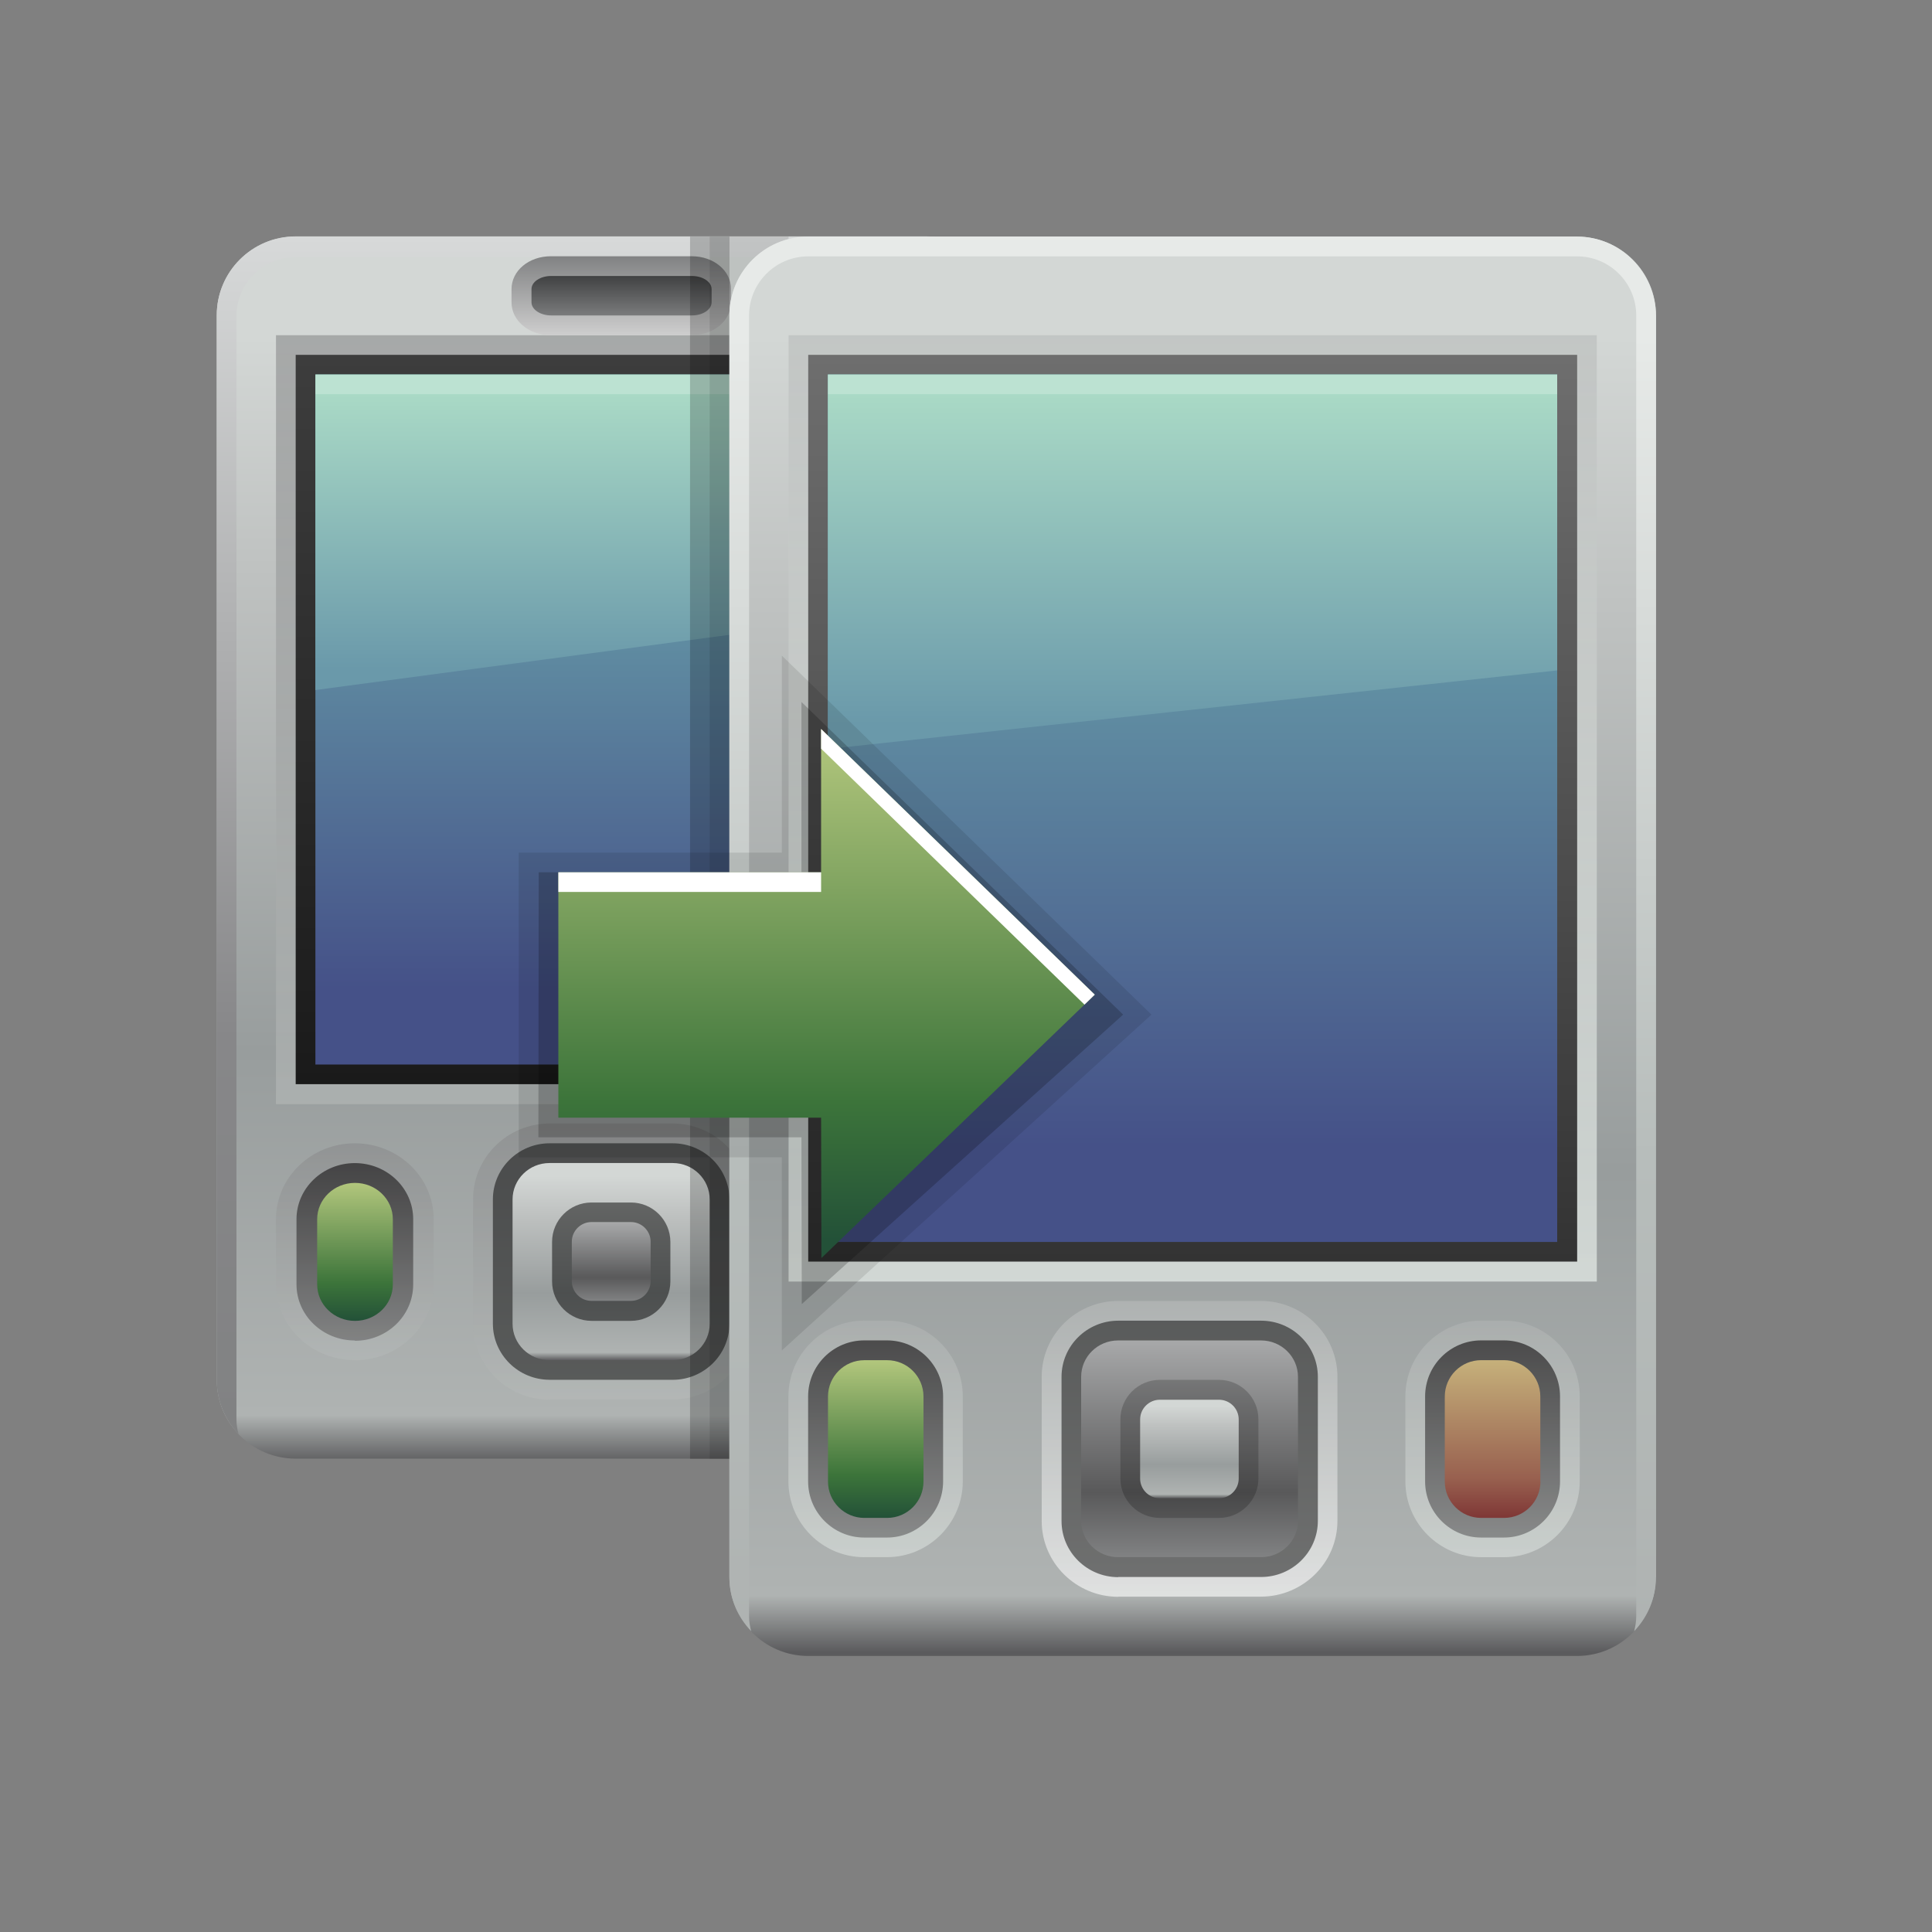<?xml version="1.0" encoding="UTF-8"?>
<!DOCTYPE svg PUBLIC "-//W3C//DTD SVG 1.1 Tiny//EN" "http://www.w3.org/Graphics/SVG/1.1/DTD/svg11-tiny.dtd">
<svg baseProfile="tiny" height="60" viewBox="0 0 60 60" width="60" xmlns="http://www.w3.org/2000/svg" xmlns:xlink="http://www.w3.org/1999/xlink">
<rect x="0" y="0" width="60" height="60" fill="#808080" stroke="none"/>
<g>
<rect fill="none" height="60" width="60"/>
<linearGradient gradientUnits="userSpaceOnUse" id="SVGID_1" x1="18.98" x2="18.98" y1="7.81" y2="45.46">
<stop offset="0" stop-color="#D3D7D5"/>
<stop offset="0.07" stop-color="#D3D7D5"/>
<stop offset="0.26" stop-color="#BFC2C1"/>
<stop offset="0.66" stop-color="#989D9D"/>
<stop offset="0.96" stop-color="#AFB3B2"/>
<stop offset="1" stop-color="#5B5B5D"/>
</linearGradient>
<path d="M31.22,42.85c0,1.354-1.097,2.449-2.449,2.449h-19.59c-1.353,0-2.449-1.096-2.449-2.449v-33.06c0-1.353,1.096-2.449,2.449-2.449h19.59c1.353,0,2.449,1.097,2.449,2.449v33.06z" fill="url(#SVGID_1)"/>
<linearGradient gradientUnits="userSpaceOnUse" id="SVGID_2" x1="18.98" x2="18.98" y1="7.35" y2="44.44">
<stop offset="0" stop-color="#D7D9D9"/>
<stop offset="0.67" stop-color="#878789"/>
<stop offset="1" stop-color="#818283"/>
</linearGradient>
<path d="M28.77,7.346h-19.59c-1.353,0-2.449,1.097-2.449,2.449v33.06c0,0.654,0.26,1.244,0.677,1.684-0.038-0.147-0.065-0.299-0.065-0.459v-34.26c0-1.013,0.824-1.837,1.837-1.837h19.59c1.013,0,1.836,0.824,1.836,1.837v34.28c0,0.16-0.026,0.312-0.064,0.459,0.417-0.439,0.678-1.029,0.678-1.684v-33.06c-0.01-1.352-1.1-2.449-2.46-2.449z" fill="url(#SVGID_2)"/>
<linearGradient gradientUnits="userSpaceOnUse" id="SVGID_3" x1="18.98" x2="18.98" y1="10.44" y2="34.29">
<stop offset="0" stop-color="#898A8B"/>
<stop offset="1" stop-color="#B5B9B8"/>
</linearGradient>
<rect fill="url(#SVGID_3)" fill-opacity="0.6" height="23.88" stroke-opacity="0.6" width="20.82" x="8.571" y="10.41"/>
<linearGradient gradientUnits="userSpaceOnUse" id="SVGID_4" x1="18.98" x2="18.98" y1="11.05" y2="33.67">
<stop offset="0" stop-color="#3D3D3D"/>
<stop offset="1" stop-color="#1A1A1A"/>
</linearGradient>
<rect fill="url(#SVGID_4)" height="22.65" width="19.59" x="9.183" y="11.02"/>
<linearGradient gradientUnits="userSpaceOnUse" id="SVGID_5" x1="18.98" x2="18.98" y1="11.66" y2="33.06">
<stop offset="0" stop-color="#70B4B6"/>
<stop offset="0.39" stop-color="#5F8BA1"/>
<stop offset="0.89" stop-color="#455188"/>
<stop offset="1" stop-color="#455188"/>
</linearGradient>
<rect fill="url(#SVGID_5)" height="21.43" width="18.37" x="9.795" y="11.63"/>
<linearGradient gradientUnits="userSpaceOnUse" id="SVGID_6" x1="18.98" x2="18.98" y1="12.14" y2="20.78">
<stop offset="0" stop-color="#AADAC6"/>
<stop offset="1" stop-color="#6A99AA"/>
</linearGradient>
<polygon fill="url(#SVGID_6)" points="28.16,18.98,9.795,21.43,9.795,12.24,28.16,12.24"/>
<rect fill="#BCE2D2" height="0.612" width="18.37" x="9.795" y="11.63"/>
<linearGradient gradientUnits="userSpaceOnUse" id="SVGID_7" x1="19.3" x2="19.3" y1="10.44" y2="7.99">
<stop offset="0" stop-color="#CFCFCF"/>
<stop offset="1" stop-color="#828384"/>
</linearGradient>
<path d="M17.11,10.41c-0.686,0-1.224-0.448-1.224-1.021v-0.41c0-0.572,0.538-1.021,1.224-1.021h4.37c0.686,0,1.224,0.448,1.224,1.021v0.408c0,0.573-0.538,1.021-1.224,1.021h-4.367z" fill="url(#SVGID_7)"/>
<linearGradient gradientUnits="userSpaceOnUse" id="SVGID_8" x1="19.3" x2="19.3" y1="8.32" y2="9.9">
<stop offset="0" stop-color="#353637"/>
<stop offset="1" stop-color="#7F8081"/>
</linearGradient>
<path d="M22.1,9.387c0,0.226-0.273,0.409-0.612,0.409h-4.37c-0.338,0-0.612-0.183-0.612-0.409v-0.408c0-0.226,0.274-0.408,0.612-0.408h4.37c0.338,0,0.612,0.183,0.612,0.408v0.408z" fill="url(#SVGID_8)"/>
<linearGradient gradientUnits="userSpaceOnUse" id="SVGID_9" x1="18.98" x2="18.98" y1="34.92" y2="43.41">
<stop offset="0" stop-color="#898A8B"/>
<stop offset="1" stop-color="#B5B9B8"/>
</linearGradient>
<path d="M17.07,43.47c-1.312,0-2.379-1.057-2.379-2.355v-3.87c0-1.298,1.067-2.354,2.379-2.354h3.813c1.311,0,2.378,1.057,2.378,2.354v3.862c0,1.298-1.067,2.354-2.379,2.354h-3.808z" fill="url(#SVGID_9)" fill-opacity="0.6" stroke-opacity="0.6"/>
<path d="M17.07,42.85c-0.972,0-1.763-0.781-1.763-1.742v-3.86c0-0.961,0.791-1.742,1.763-1.742h3.82c0.972,0,1.763,0.781,1.763,1.742v3.862c0,0.96-0.791,1.741-1.763,1.741h-3.822z" fill="#020202" fill-opacity="0.5" stroke-opacity="0.5"/>
<linearGradient gradientUnits="userSpaceOnUse" id="SVGID_10" x1="18.98" x2="18.98" y1="36.09" y2="42.25">
<stop offset="0" stop-color="#D3D7D5"/>
<stop offset="0.07" stop-color="#D3D7D5"/>
<stop offset="0.26" stop-color="#BFC2C1"/>
<stop offset="0.66" stop-color="#989D9D"/>
<stop offset="0.96" stop-color="#AFB3B2"/>
<stop offset="1" stop-color="#5B5B5D"/>
</linearGradient>
<path d="M22.04,41.11c0,0.625-0.514,1.131-1.146,1.131h-3.83c-0.633,0-1.146-0.506-1.146-1.131v-3.86c0-0.625,0.514-1.131,1.146-1.131h3.83c0.632,0,1.146,0.506,1.146,1.131v3.861z" fill="url(#SVGID_10)"/>
<path d="M18.37,41.02c-0.675,0-1.225-0.549-1.225-1.225v-1.225c0-0.676,0.549-1.225,1.225-1.225h1.224c0.675,0,1.225,0.549,1.225,1.225v1.225c0,0.676-0.549,1.225-1.225,1.225h-1.214z" fill="#020202" fill-opacity="0.5" stroke-opacity="0.5"/>
<linearGradient gradientUnits="userSpaceOnUse" id="SVGID_11" x1="18.98" x2="18.98" y1="37.95" y2="40.41">
<stop offset="0" stop-color="#A8A9AA"/>
<stop offset="0.7" stop-color="#59595A"/>
<stop offset="1" stop-color="#818283"/>
</linearGradient>
<path d="M18.37,40.4c-0.337,0-0.612-0.275-0.612-0.612v-1.225c0-0.336,0.275-0.611,0.612-0.611h1.224c0.337,0,0.612,0.275,0.612,0.611v1.225c0,0.337-0.275,0.612-0.612,0.612h-1.224z" fill="url(#SVGID_11)"/>
<linearGradient gradientUnits="userSpaceOnUse" id="SVGID_12" x1="11.02" x2="11.02" y1="35.48" y2="42.25">
<stop offset="0" stop-color="#898A8B"/>
<stop offset="1" stop-color="#B5B9B8"/>
</linearGradient>
<path d="M11.02,42.24c-1.35,0-2.449-1.057-2.449-2.355v-2.025c0-1.297,1.099-2.354,2.449-2.354s2.449,1.057,2.449,2.354v2.025c0,1.31-1.1,2.36-2.45,2.36z" fill="url(#SVGID_12)" fill-opacity="0.6" stroke-opacity="0.6"/>
<linearGradient gradientUnits="userSpaceOnUse" id="SVGID_13" x1="11.02" x2="11.02" y1="36.09" y2="41.64">
<stop offset="0" stop-color="#222021"/>
<stop offset="1" stop-color="#6E6E6F"/>
</linearGradient>
<path d="M11.02,41.63c-1,0-1.812-0.78-1.812-1.742v-2.025c0-0.961,0.813-1.742,1.812-1.742,1,0,1.812,0.781,1.812,1.743v2.025c0,0.97-0.81,1.75-1.81,1.75z" fill="url(#SVGID_13)" fill-opacity="0.7" stroke-opacity="0.7"/>
<linearGradient gradientUnits="userSpaceOnUse" id="SVGID_14" x1="11.02" x2="11.02" y1="36.71" y2="41.02">
<stop offset="0" stop-color="#B3C77D"/>
<stop offset="0.73" stop-color="#3C743A"/>
<stop offset="1" stop-color="#235138"/>
</linearGradient>
<path d="M12.2,39.89c0,0.625-0.526,1.131-1.175,1.131s-1.175-0.506-1.175-1.131v-2.025c0-0.623,0.526-1.129,1.175-1.129s1.175,0.506,1.175,1.13v2.027z" fill="url(#SVGID_14)"/>
<path d="M26.98,42.24c-1.374,0-2.493-1.057-2.493-2.355v-2.025c0-1.297,1.119-2.354,2.493-2.354h-0.089c1.375,0,2.494,1.057,2.494,2.354v2.025c0,1.298-1.119,2.354-2.493,2.354h0.091z" fill="url(#SVGID_12)" fill-opacity="0.6" stroke-opacity="0.6"/>
<path d="M26.98,41.63c-1.018,0-1.845-0.78-1.845-1.742v-2.025c0-0.961,0.828-1.742,1.845-1.742h-0.089c1.018,0,1.845,0.781,1.845,1.742v2.025c0,0.961-0.828,1.742-1.845,1.742h0.081z" fill="url(#SVGID_13)" fill-opacity="0.7" stroke-opacity="0.7"/>
<linearGradient gradientUnits="userSpaceOnUse" id="SVGID_17" x1="26.94" x2="26.94" y1="36.71" y2="41.02">
<stop offset="0" stop-color="#C6B17B"/>
<stop offset="0.75" stop-color="#98604F"/>
<stop offset="1" stop-color="#7F3736"/>
</linearGradient>
<path d="M28.09,39.89c0,0.625-0.536,1.131-1.196,1.131h0.089c-0.66,0-1.196-0.506-1.196-1.131v-2.025c0-0.624,0.536-1.13,1.196-1.13h-0.089c0.66,0,1.196,0.506,1.196,1.13v2.027z" fill="url(#SVGID_17)"/>
<rect fill="#020202" fill-opacity="0.2" height="37.96" stroke-opacity="0.2" width="1.225" x="21.43" y="7.346"/>
<rect fill="#020202" fill-opacity="0.1" height="37.96" stroke-opacity="0.1" width="2.449" x="22.04" y="7.346"/>
<linearGradient gradientUnits="userSpaceOnUse" id="SVGID_18" x1="37.04" x2="37.04" y1="7.35" y2="51.31">
<stop offset="0" stop-color="#D3D7D5"/>
<stop offset="0.07" stop-color="#D3D7D5"/>
<stop offset="0.26" stop-color="#BFC2C1"/>
<stop offset="0.66" stop-color="#989D9D"/>
<stop offset="0.96" stop-color="#AFB3B2"/>
<stop offset="1" stop-color="#5B5B5D"/>
</linearGradient>
<path d="M51.42,48.98c0,1.352-1.097,2.448-2.448,2.448h-23.87c-1.352,0-2.449-1.097-2.449-2.448v-39.18c0-1.353,1.097-2.449,2.449-2.449h23.88c1.352,0,2.448,1.097,2.448,2.449v39.18z" fill="url(#SVGID_18)"/>
<linearGradient gradientUnits="userSpaceOnUse" id="SVGID_19" x1="37.04" x2="37.04" y1="7.35" y2="50.55">
<stop offset="0" stop-color="#E7EAE8"/>
<stop offset="0.07" stop-color="#E7EAE8"/>
<stop offset="0.26" stop-color="#D8DCDA"/>
<stop offset="0.66" stop-color="#B7BDBB"/>
<stop offset="1" stop-color="#AFB3B2"/>
</linearGradient>
<path d="M48.98,7.346h-23.88c-1.352,0-2.449,1.097-2.449,2.449v39.18c0,0.652,0.26,1.242,0.677,1.683-0.038-0.147-0.065-0.3-0.065-0.459v-40.4c0-1.013,0.824-1.837,1.836-1.837h23.88c1.012,0,1.836,0.824,1.836,1.837v40.4c0,0.159-0.027,0.312-0.064,0.459,0.416-0.44,0.677-1.03,0.677-1.683v-39.18c-0.02-1.352-1.11-2.449-2.46-2.449z" fill="url(#SVGID_19)"/>
<linearGradient gradientUnits="userSpaceOnUse" id="SVGID_20" x1="37.04" x2="37.04" y1="10.45" y2="39.8">
<stop offset="0" stop-color="#B8BBBA"/>
<stop offset="1" stop-color="#F4FBF6"/>
</linearGradient>
<rect fill="url(#SVGID_20)" fill-opacity="0.6" height="29.39" stroke-opacity="0.6" width="25.1" x="24.49" y="10.41"/>
<linearGradient gradientUnits="userSpaceOnUse" id="SVGID_21" x1="37.04" x2="37.04" y1="11.06" y2="39.18">
<stop offset="0" stop-color="#6E6E6E"/>
<stop offset="1" stop-color="#333333"/>
</linearGradient>
<rect fill="url(#SVGID_21)" height="28.16" width="23.88" x="25.1" y="11.02"/>
<linearGradient gradientUnits="userSpaceOnUse" id="SVGID_22" x1="37.04" x2="37.04" y1="11.67" y2="38.57">
<stop offset="0" stop-color="#70B4B6"/>
<stop offset="0.39" stop-color="#5F8BA1"/>
<stop offset="0.89" stop-color="#455188"/>
<stop offset="1" stop-color="#455188"/>
</linearGradient>
<rect fill="url(#SVGID_22)" height="26.94" width="22.65" x="25.71" y="11.63"/>
<linearGradient gradientUnits="userSpaceOnUse" id="SVGID_23" x1="37.04" x2="37.04" y1="12.12" y2="22.49">
<stop offset="0" stop-color="#AADAC6"/>
<stop offset="1" stop-color="#6A99AA"/>
</linearGradient>
<polygon fill="url(#SVGID_23)" points="48.36,20.82,25.71,23.26,25.71,12.24,48.36,12.24"/>
<rect fill="#BCE2D2" height="0.612" width="22.65" x="25.71" y="11.63"/>
<linearGradient gradientUnits="userSpaceOnUse" id="SVGID_24" x1="36.94" x2="36.94" y1="40.43" y2="49.53">
<stop offset="0" stop-color="#B8BBBA"/>
<stop offset="1" stop-color="#FFFFFF"/>
</linearGradient>
<path d="M34.73,49.59c-1.312,0-2.379-1.057-2.379-2.354v-4.48c0-1.299,1.067-2.355,2.379-2.355h4.426c1.313,0,2.379,1.057,2.379,2.355v4.475c0,1.297-1.066,2.354-2.379,2.354h-4.43z" fill="url(#SVGID_24)" fill-opacity="0.6" stroke-opacity="0.6"/>
<path d="M34.73,48.98c-0.972,0-1.763-0.781-1.763-1.742v-4.48c0-0.961,0.791-1.743,1.763-1.743h4.433c0.973,0,1.764,0.781,1.764,1.743v4.475c0,0.96-0.791,1.742-1.764,1.742h-4.432z" fill="#020202" fill-opacity="0.5" stroke-opacity="0.5"/>
<linearGradient gradientUnits="userSpaceOnUse" id="SVGID_25" x1="36.94" x2="36.94" y1="41.6" y2="48.37">
<stop offset="0" stop-color="#A8A9AA"/>
<stop offset="0.7" stop-color="#59595A"/>
<stop offset="1" stop-color="#818283"/>
</linearGradient>
<path d="M40.31,47.23c0,0.623-0.514,1.129-1.146,1.129h-4.442c-0.633,0-1.146-0.506-1.146-1.129v-4.47c0-0.625,0.514-1.131,1.146-1.131h4.442c0.632,0,1.146,0.506,1.146,1.131v4.474z" fill="url(#SVGID_25)"/>
<path d="M36.02,47.14c-0.676,0-1.225-0.549-1.225-1.225v-1.837c0-0.676,0.549-1.225,1.225-1.225h1.837c0.675,0,1.224,0.549,1.224,1.225v1.837c0,0.676-0.549,1.225-1.224,1.225h-1.835z" fill="#020202" fill-opacity="0.2" stroke-opacity="0.2"/>
<linearGradient gradientUnits="userSpaceOnUse" id="SVGID_26" x1="36.94" x2="36.94" y1="43.45" y2="46.53">
<stop offset="0" stop-color="#D3D7D5"/>
<stop offset="0.07" stop-color="#D3D7D5"/>
<stop offset="0.26" stop-color="#BFC2C1"/>
<stop offset="0.66" stop-color="#989D9D"/>
<stop offset="0.96" stop-color="#AFB3B2"/>
<stop offset="1" stop-color="#5B5B5D"/>
</linearGradient>
<path d="M36.02,46.53c-0.336,0-0.612-0.275-0.612-0.612v-1.837c0-0.336,0.276-0.611,0.612-0.611h1.837c0.337,0,0.612,0.275,0.612,0.611v1.837c0,0.337-0.275,0.612-0.612,0.612h-1.835z" fill="url(#SVGID_26)"/>
<linearGradient gradientUnits="userSpaceOnUse" id="SVGID_27" x1="27.2" x2="27.2" y1="40.98" y2="48.38">
<stop offset="0" stop-color="#B8BBBA"/>
<stop offset="1" stop-color="#F4FBF6"/>
</linearGradient>
<path d="M26.84,48.36c-1.298,0-2.355-1.057-2.355-2.354v-2.639c0-1.297,1.057-2.354,2.355-2.354h0.706c1.298,0,2.354,1.057,2.354,2.354v2.638c0,1.297-1.057,2.354-2.354,2.354h-0.707z" fill="url(#SVGID_27)" fill-opacity="0.4" stroke-opacity="0.4"/>
<linearGradient gradientUnits="userSpaceOnUse" id="SVGID_28" x1="27.2" x2="27.2" y1="41.6" y2="47.76">
<stop offset="0" stop-color="#222021"/>
<stop offset="1" stop-color="#6E6E6F"/>
</linearGradient>
<path d="M26.84,47.75c-0.961,0-1.743-0.781-1.743-1.742v-2.639c0-0.961,0.781-1.742,1.743-1.742h0.706c0.961,0,1.743,0.781,1.743,1.743v2.638c0,0.961-0.782,1.742-1.743,1.742h-0.707z" fill="url(#SVGID_28)" fill-opacity="0.7" stroke-opacity="0.7"/>
<linearGradient gradientUnits="userSpaceOnUse" id="SVGID_29" x1="27.2" x2="27.2" y1="42.22" y2="47.15">
<stop offset="0" stop-color="#B3C77D"/>
<stop offset="0.73" stop-color="#3C743A"/>
<stop offset="1" stop-color="#235138"/>
</linearGradient>
<path d="M28.68,46.01c0,0.624-0.506,1.13-1.13,1.13h-0.706c-0.624,0-1.13-0.506-1.13-1.13v-2.639c0-0.623,0.506-1.129,1.13-1.129h0.706c0.624,0,1.13,0.506,1.13,1.13v2.64z" fill="url(#SVGID_29)"/>
<path d="M46,48.36c-1.299,0-2.355-1.057-2.355-2.354v-2.639c0-1.298,1.057-2.354,2.355-2.354h0.706c1.298,0,2.354,1.057,2.354,2.354v2.639c0,1.297-1.057,2.354-2.354,2.354h-0.71z" fill="url(#SVGID_27)" fill-opacity="0.4" stroke-opacity="0.4"/>
<path d="M46,47.75c-0.961,0-1.742-0.781-1.742-1.742v-2.639c0-0.961,0.78-1.742,1.742-1.742h0.706c0.96,0,1.742,0.781,1.742,1.742v2.639c0,0.96-0.781,1.742-1.742,1.742h-0.71z" fill="url(#SVGID_28)" fill-opacity="0.7" stroke-opacity="0.7"/>
<linearGradient gradientUnits="userSpaceOnUse" id="SVGID_32" x1="46.35" x2="46.35" y1="42.22" y2="47.15">
<stop offset="0" stop-color="#C6B17B"/>
<stop offset="0.75" stop-color="#98604F"/>
<stop offset="1" stop-color="#7F3736"/>
</linearGradient>
<path d="M47.84,46.01c0,0.624-0.506,1.13-1.13,1.13h-0.71c-0.625,0-1.131-0.506-1.131-1.13v-2.639c0-0.624,0.506-1.13,1.131-1.13h0.706c0.624,0,1.13,0.506,1.13,1.13v2.64z" fill="url(#SVGID_32)"/>
<rect fill="none" height="60" width="60"/>
<polygon fill-opacity="0.1" points="24.28,35.94,16.11,35.94,16.11,26.48,24.28,26.48,24.28,20.36,35.76,31.51,24.28,41.94" stroke-opacity="0.1"/>
<polygon fill-opacity="0.2" points="24.89,35.32,16.72,35.32,16.73,27.09,24.89,27.09,24.89,21.8,34.88,31.51,24.9,40.5" stroke-opacity="0.2"/>
<linearGradient gradientUnits="userSpaceOnUse" id="SVGID_33" x1="25.67" x2="25.67" y1="22.7" y2="38.5">
<stop offset="0" stop-color="#B3C77D"/>
<stop offset="0.73" stop-color="#3C743A"/>
<stop offset="1" stop-color="#235138"/>
</linearGradient>
<polygon fill="url(#SVGID_33)" points="25.51,39.07,34,30.89,25.5,22.64,25.5,27.09,17.34,27.09,17.34,34.71,25.5,34.71"/>
<polygon fill="#FFFFFF" points="34,30.89,25.5,22.64,25.5,23.25,33.68,31.2"/>
<polygon fill="#FFFFFF" points="17.34,27.7,25.5,27.7,25.5,27.09,17.34,27.09,17.34,34.71,17.34,34.71"/>
</g>
</svg>
